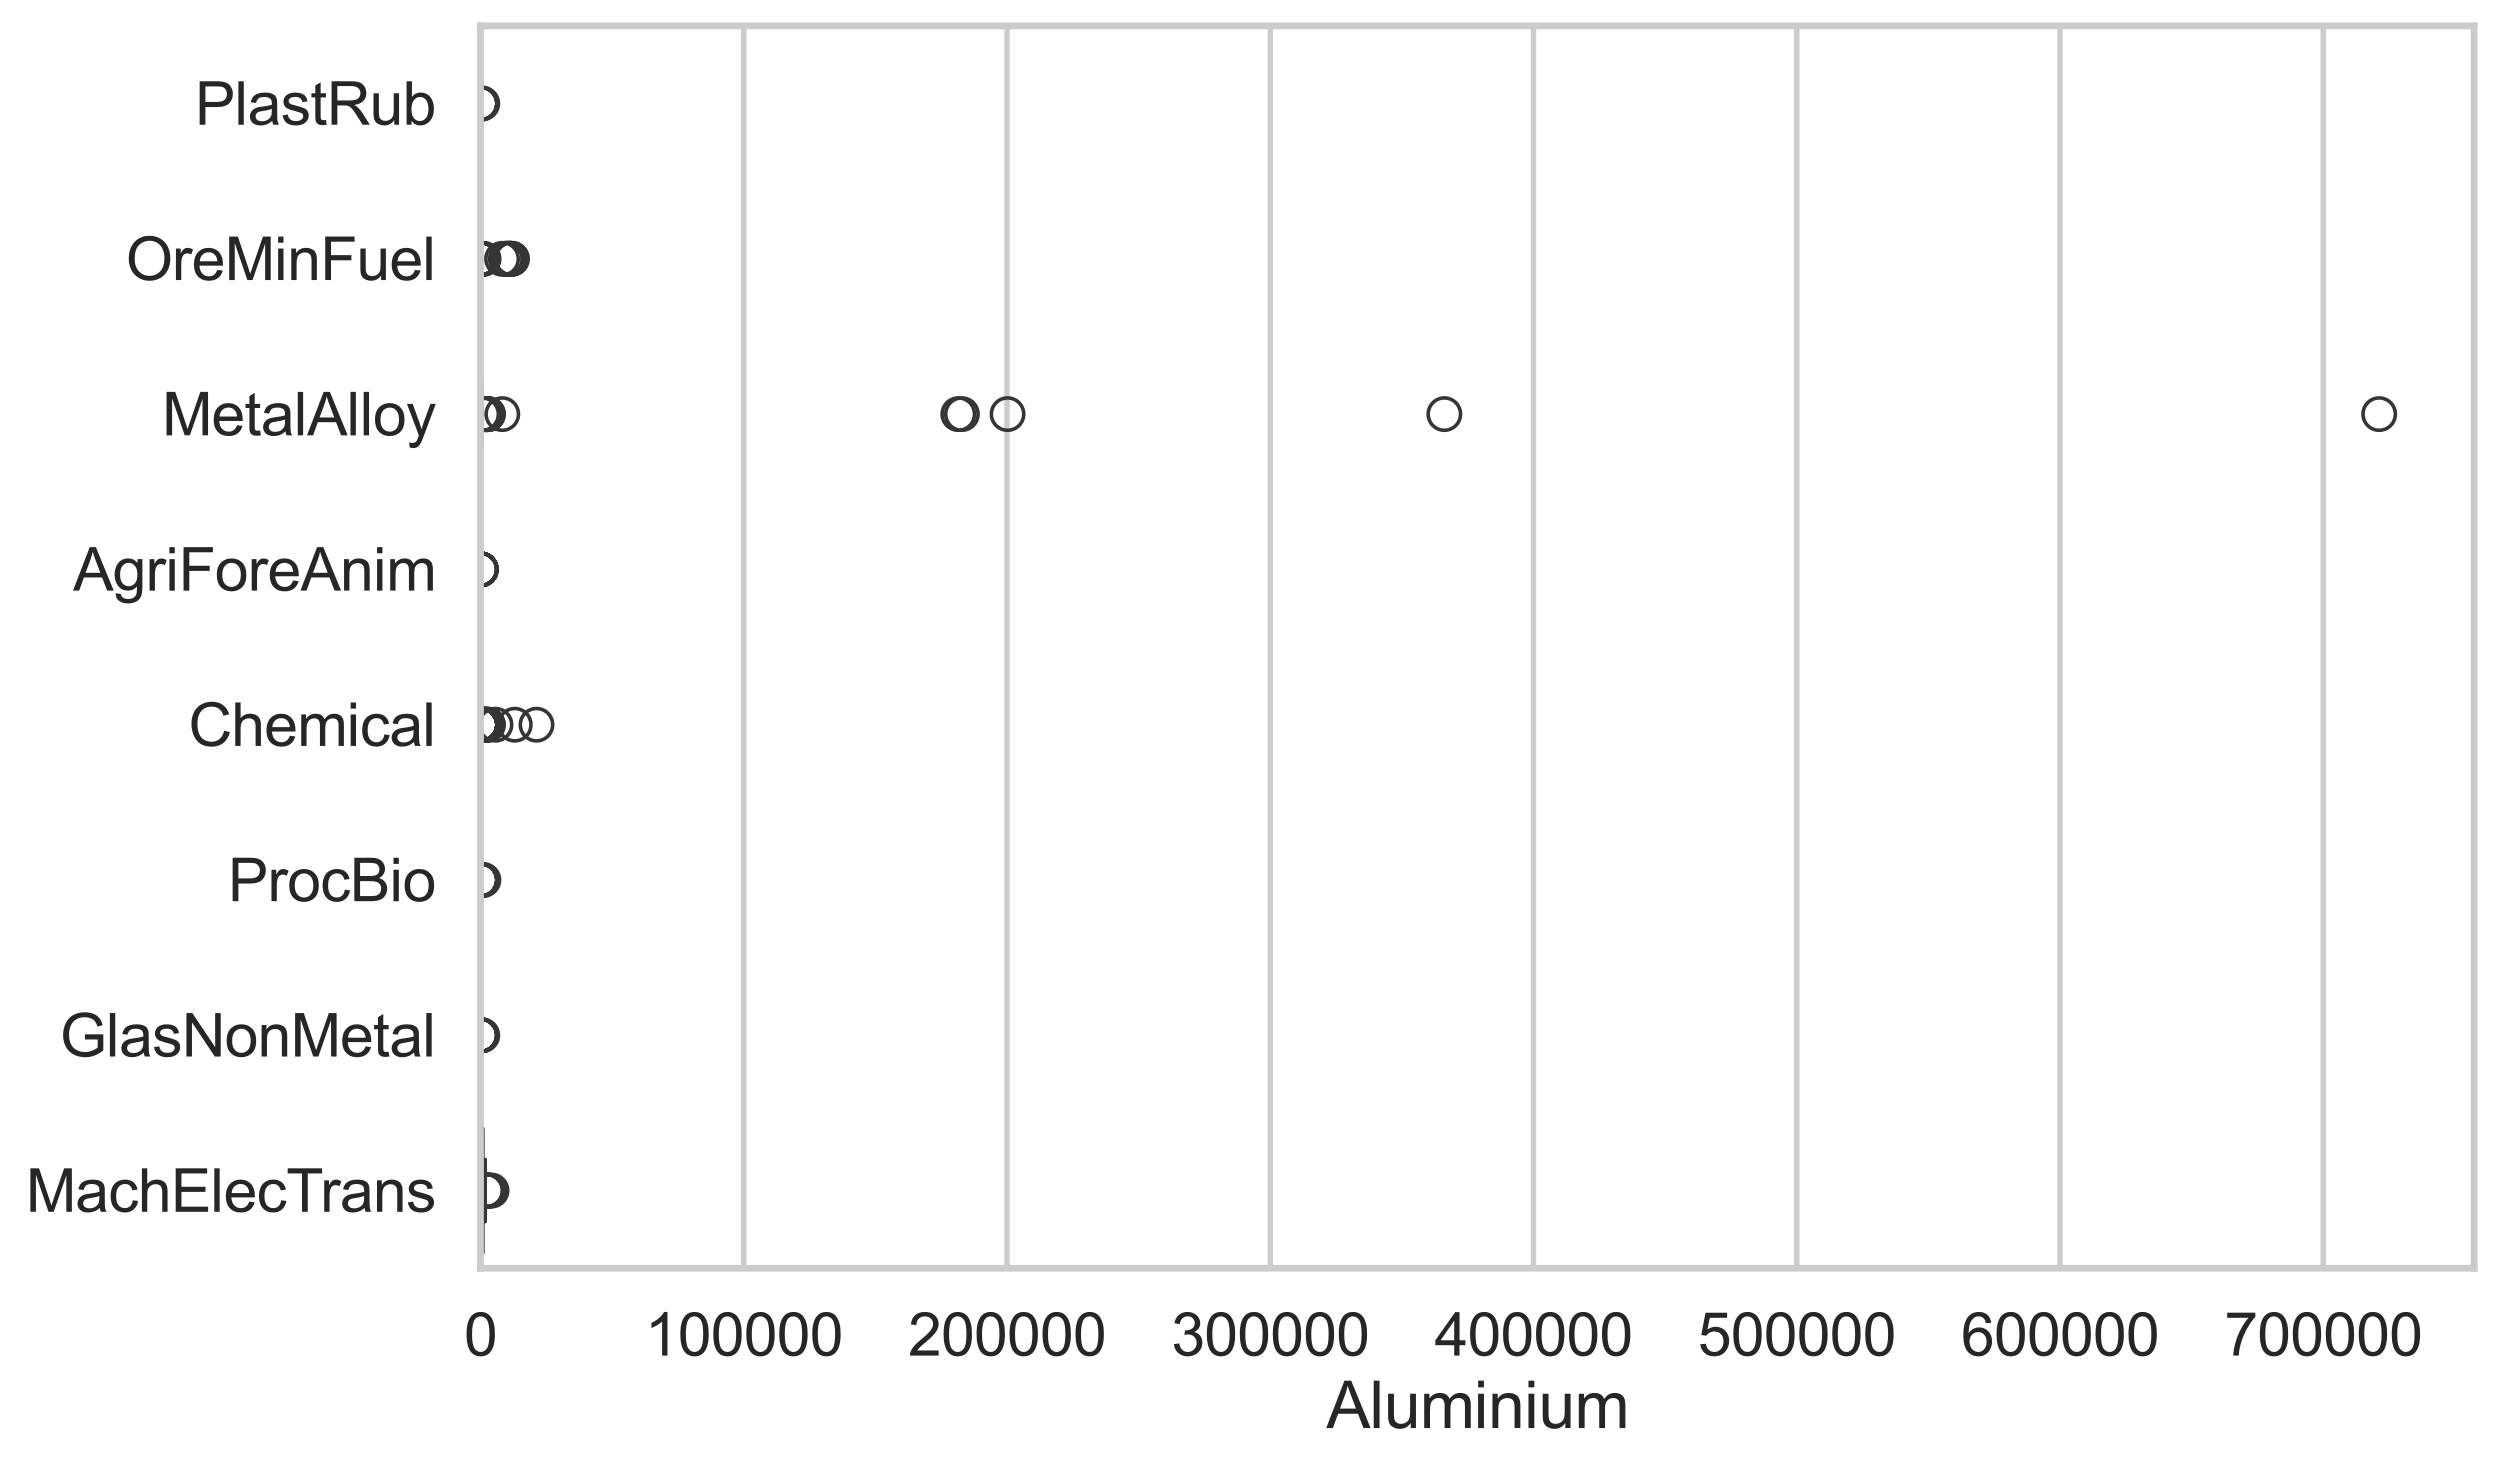 <?xml version="1.0" encoding="utf-8" standalone="no"?>
<!DOCTYPE svg PUBLIC "-//W3C//DTD SVG 1.1//EN"
  "http://www.w3.org/Graphics/SVG/1.1/DTD/svg11.dtd">
<svg xmlns:xlink="http://www.w3.org/1999/xlink" width="695.577pt" height="408.111pt" viewBox="0 0 695.577 408.111" xmlns="http://www.w3.org/2000/svg" version="1.1">
 <defs>
  <style type="text/css">*{stroke-linejoin: round; stroke-linecap: butt}</style>
 </defs>
 <g id="figure_1">
  <g id="patch_1">
   <path d="M 0 408.111 
L 695.577 408.111 
L 695.577 0 
L 0 0 
z
" style="fill: #ffffff"/>
  </g>
  <g id="axes_1">
   <g id="patch_2">
    <path d="M 133.697 352.86 
L 688.377 352.86 
L 688.377 7.2 
L 133.697 7.2 
z
" style="fill: #ffffff"/>
   </g>
   <g id="matplotlib.axis_1">
    <g id="xtick_1">
     <g id="line2d_1">
      <path d="M 133.697 352.86 
L 133.697 7.2 
" clip-path="url(#pb84bb1572f)" style="fill: none; stroke: #cccccc; stroke-width: 1.5; stroke-linecap: round"/>
     </g>
     <g id="text_1">
      <!-- 0 -->
      <g style="fill: #262626" transform="translate(129.109 377.17) scale(0.165 -0.165)">
       <defs>
        <path id="ArialMT-30" d="M 266 2259 
Q 266 3072 433 3567 
Q 600 4063 929 4331 
Q 1259 4600 1759 4600 
Q 2128 4600 2406 4451 
Q 2684 4303 2865 4023 
Q 3047 3744 3150 3342 
Q 3253 2941 3253 2259 
Q 3253 1453 3087 958 
Q 2922 463 2592 192 
Q 2263 -78 1759 -78 
Q 1097 -78 719 397 
Q 266 969 266 2259 
z
M 844 2259 
Q 844 1131 1108 757 
Q 1372 384 1759 384 
Q 2147 384 2411 759 
Q 2675 1134 2675 2259 
Q 2675 3391 2411 3762 
Q 2147 4134 1753 4134 
Q 1366 4134 1134 3806 
Q 844 3388 844 2259 
z
" transform="scale(0.016)"/>
       </defs>
       <use xlink:href="#ArialMT-30"/>
      </g>
     </g>
    </g>
    <g id="xtick_2">
     <g id="line2d_2">
      <path d="M 206.94 352.86 
L 206.94 7.2 
" clip-path="url(#pb84bb1572f)" style="fill: none; stroke: #cccccc; stroke-width: 1.5; stroke-linecap: round"/>
     </g>
     <g id="text_2">
      <!-- 100000 -->
      <g style="fill: #262626" transform="translate(179.413 377.17) scale(0.165 -0.165)">
       <defs>
        <path id="ArialMT-31" d="M 2384 0 
L 1822 0 
L 1822 3584 
Q 1619 3391 1289 3197 
Q 959 3003 697 2906 
L 697 3450 
Q 1169 3672 1522 3987 
Q 1875 4303 2022 4600 
L 2384 4600 
L 2384 0 
z
" transform="scale(0.016)"/>
       </defs>
       <use xlink:href="#ArialMT-31"/>
       <use xlink:href="#ArialMT-30" transform="translate(55.615 0)"/>
       <use xlink:href="#ArialMT-30" transform="translate(111.23 0)"/>
       <use xlink:href="#ArialMT-30" transform="translate(166.846 0)"/>
       <use xlink:href="#ArialMT-30" transform="translate(222.461 0)"/>
       <use xlink:href="#ArialMT-30" transform="translate(278.076 0)"/>
      </g>
     </g>
    </g>
    <g id="xtick_3">
     <g id="line2d_3">
      <path d="M 280.183 352.86 
L 280.183 7.2 
" clip-path="url(#pb84bb1572f)" style="fill: none; stroke: #cccccc; stroke-width: 1.5; stroke-linecap: round"/>
     </g>
     <g id="text_3">
      <!-- 200000 -->
      <g style="fill: #262626" transform="translate(252.656 377.17) scale(0.165 -0.165)">
       <defs>
        <path id="ArialMT-32" d="M 3222 541 
L 3222 0 
L 194 0 
Q 188 203 259 391 
Q 375 700 629 1000 
Q 884 1300 1366 1694 
Q 2113 2306 2375 2664 
Q 2638 3022 2638 3341 
Q 2638 3675 2398 3904 
Q 2159 4134 1775 4134 
Q 1369 4134 1125 3890 
Q 881 3647 878 3216 
L 300 3275 
Q 359 3922 746 4261 
Q 1134 4600 1788 4600 
Q 2447 4600 2831 4234 
Q 3216 3869 3216 3328 
Q 3216 3053 3103 2787 
Q 2991 2522 2730 2228 
Q 2469 1934 1863 1422 
Q 1356 997 1212 845 
Q 1069 694 975 541 
L 3222 541 
z
" transform="scale(0.016)"/>
       </defs>
       <use xlink:href="#ArialMT-32"/>
       <use xlink:href="#ArialMT-30" transform="translate(55.615 0)"/>
       <use xlink:href="#ArialMT-30" transform="translate(111.23 0)"/>
       <use xlink:href="#ArialMT-30" transform="translate(166.846 0)"/>
       <use xlink:href="#ArialMT-30" transform="translate(222.461 0)"/>
       <use xlink:href="#ArialMT-30" transform="translate(278.076 0)"/>
      </g>
     </g>
    </g>
    <g id="xtick_4">
     <g id="line2d_4">
      <path d="M 353.426 352.86 
L 353.426 7.2 
" clip-path="url(#pb84bb1572f)" style="fill: none; stroke: #cccccc; stroke-width: 1.5; stroke-linecap: round"/>
     </g>
     <g id="text_4">
      <!-- 300000 -->
      <g style="fill: #262626" transform="translate(325.899 377.17) scale(0.165 -0.165)">
       <defs>
        <path id="ArialMT-33" d="M 269 1209 
L 831 1284 
Q 928 806 1161 595 
Q 1394 384 1728 384 
Q 2125 384 2398 659 
Q 2672 934 2672 1341 
Q 2672 1728 2419 1979 
Q 2166 2231 1775 2231 
Q 1616 2231 1378 2169 
L 1441 2663 
Q 1497 2656 1531 2656 
Q 1891 2656 2178 2843 
Q 2466 3031 2466 3422 
Q 2466 3731 2256 3934 
Q 2047 4138 1716 4138 
Q 1388 4138 1169 3931 
Q 950 3725 888 3313 
L 325 3413 
Q 428 3978 793 4289 
Q 1159 4600 1703 4600 
Q 2078 4600 2393 4439 
Q 2709 4278 2876 4000 
Q 3044 3722 3044 3409 
Q 3044 3113 2884 2869 
Q 2725 2625 2413 2481 
Q 2819 2388 3044 2092 
Q 3269 1797 3269 1353 
Q 3269 753 2831 336 
Q 2394 -81 1725 -81 
Q 1122 -81 723 278 
Q 325 638 269 1209 
z
" transform="scale(0.016)"/>
       </defs>
       <use xlink:href="#ArialMT-33"/>
       <use xlink:href="#ArialMT-30" transform="translate(55.615 0)"/>
       <use xlink:href="#ArialMT-30" transform="translate(111.23 0)"/>
       <use xlink:href="#ArialMT-30" transform="translate(166.846 0)"/>
       <use xlink:href="#ArialMT-30" transform="translate(222.461 0)"/>
       <use xlink:href="#ArialMT-30" transform="translate(278.076 0)"/>
      </g>
     </g>
    </g>
    <g id="xtick_5">
     <g id="line2d_5">
      <path d="M 426.668 352.86 
L 426.668 7.2 
" clip-path="url(#pb84bb1572f)" style="fill: none; stroke: #cccccc; stroke-width: 1.5; stroke-linecap: round"/>
     </g>
     <g id="text_5">
      <!-- 400000 -->
      <g style="fill: #262626" transform="translate(399.142 377.17) scale(0.165 -0.165)">
       <defs>
        <path id="ArialMT-34" d="M 2069 0 
L 2069 1097 
L 81 1097 
L 81 1613 
L 2172 4581 
L 2631 4581 
L 2631 1613 
L 3250 1613 
L 3250 1097 
L 2631 1097 
L 2631 0 
L 2069 0 
z
M 2069 1613 
L 2069 3678 
L 634 1613 
L 2069 1613 
z
" transform="scale(0.016)"/>
       </defs>
       <use xlink:href="#ArialMT-34"/>
       <use xlink:href="#ArialMT-30" transform="translate(55.615 0)"/>
       <use xlink:href="#ArialMT-30" transform="translate(111.23 0)"/>
       <use xlink:href="#ArialMT-30" transform="translate(166.846 0)"/>
       <use xlink:href="#ArialMT-30" transform="translate(222.461 0)"/>
       <use xlink:href="#ArialMT-30" transform="translate(278.076 0)"/>
      </g>
     </g>
    </g>
    <g id="xtick_6">
     <g id="line2d_6">
      <path d="M 499.911 352.86 
L 499.911 7.2 
" clip-path="url(#pb84bb1572f)" style="fill: none; stroke: #cccccc; stroke-width: 1.5; stroke-linecap: round"/>
     </g>
     <g id="text_6">
      <!-- 500000 -->
      <g style="fill: #262626" transform="translate(472.385 377.17) scale(0.165 -0.165)">
       <defs>
        <path id="ArialMT-35" d="M 266 1200 
L 856 1250 
Q 922 819 1161 601 
Q 1400 384 1738 384 
Q 2144 384 2425 690 
Q 2706 997 2706 1503 
Q 2706 1984 2436 2262 
Q 2166 2541 1728 2541 
Q 1456 2541 1237 2417 
Q 1019 2294 894 2097 
L 366 2166 
L 809 4519 
L 3088 4519 
L 3088 3981 
L 1259 3981 
L 1013 2750 
Q 1425 3038 1878 3038 
Q 2478 3038 2890 2622 
Q 3303 2206 3303 1553 
Q 3303 931 2941 478 
Q 2500 -78 1738 -78 
Q 1113 -78 717 272 
Q 322 622 266 1200 
z
" transform="scale(0.016)"/>
       </defs>
       <use xlink:href="#ArialMT-35"/>
       <use xlink:href="#ArialMT-30" transform="translate(55.615 0)"/>
       <use xlink:href="#ArialMT-30" transform="translate(111.23 0)"/>
       <use xlink:href="#ArialMT-30" transform="translate(166.846 0)"/>
       <use xlink:href="#ArialMT-30" transform="translate(222.461 0)"/>
       <use xlink:href="#ArialMT-30" transform="translate(278.076 0)"/>
      </g>
     </g>
    </g>
    <g id="xtick_7">
     <g id="line2d_7">
      <path d="M 573.154 352.86 
L 573.154 7.2 
" clip-path="url(#pb84bb1572f)" style="fill: none; stroke: #cccccc; stroke-width: 1.5; stroke-linecap: round"/>
     </g>
     <g id="text_7">
      <!-- 600000 -->
      <g style="fill: #262626" transform="translate(545.628 377.17) scale(0.165 -0.165)">
       <defs>
        <path id="ArialMT-36" d="M 3184 3459 
L 2625 3416 
Q 2550 3747 2413 3897 
Q 2184 4138 1850 4138 
Q 1581 4138 1378 3988 
Q 1113 3794 959 3422 
Q 806 3050 800 2363 
Q 1003 2672 1297 2822 
Q 1591 2972 1913 2972 
Q 2475 2972 2870 2558 
Q 3266 2144 3266 1488 
Q 3266 1056 3080 686 
Q 2894 316 2569 119 
Q 2244 -78 1831 -78 
Q 1128 -78 684 439 
Q 241 956 241 2144 
Q 241 3472 731 4075 
Q 1159 4600 1884 4600 
Q 2425 4600 2770 4297 
Q 3116 3994 3184 3459 
z
M 888 1484 
Q 888 1194 1011 928 
Q 1134 663 1356 523 
Q 1578 384 1822 384 
Q 2178 384 2434 671 
Q 2691 959 2691 1453 
Q 2691 1928 2437 2201 
Q 2184 2475 1800 2475 
Q 1419 2475 1153 2201 
Q 888 1928 888 1484 
z
" transform="scale(0.016)"/>
       </defs>
       <use xlink:href="#ArialMT-36"/>
       <use xlink:href="#ArialMT-30" transform="translate(55.615 0)"/>
       <use xlink:href="#ArialMT-30" transform="translate(111.23 0)"/>
       <use xlink:href="#ArialMT-30" transform="translate(166.846 0)"/>
       <use xlink:href="#ArialMT-30" transform="translate(222.461 0)"/>
       <use xlink:href="#ArialMT-30" transform="translate(278.076 0)"/>
      </g>
     </g>
    </g>
    <g id="xtick_8">
     <g id="line2d_8">
      <path d="M 646.397 352.86 
L 646.397 7.2 
" clip-path="url(#pb84bb1572f)" style="fill: none; stroke: #cccccc; stroke-width: 1.5; stroke-linecap: round"/>
     </g>
     <g id="text_8">
      <!-- 700000 -->
      <g style="fill: #262626" transform="translate(618.871 377.17) scale(0.165 -0.165)">
       <defs>
        <path id="ArialMT-37" d="M 303 3981 
L 303 4522 
L 3269 4522 
L 3269 4084 
Q 2831 3619 2401 2847 
Q 1972 2075 1738 1259 
Q 1569 684 1522 0 
L 944 0 
Q 953 541 1156 1306 
Q 1359 2072 1739 2783 
Q 2119 3494 2547 3981 
L 303 3981 
z
" transform="scale(0.016)"/>
       </defs>
       <use xlink:href="#ArialMT-37"/>
       <use xlink:href="#ArialMT-30" transform="translate(55.615 0)"/>
       <use xlink:href="#ArialMT-30" transform="translate(111.23 0)"/>
       <use xlink:href="#ArialMT-30" transform="translate(166.846 0)"/>
       <use xlink:href="#ArialMT-30" transform="translate(222.461 0)"/>
       <use xlink:href="#ArialMT-30" transform="translate(278.076 0)"/>
      </g>
     </g>
    </g>
    <g id="text_9">
     <!-- Aluminium -->
     <g style="fill: #262626" transform="translate(369.027 397.334) scale(0.18 -0.18)">
      <defs>
       <path id="ArialMT-41" d="M -9 0 
L 1750 4581 
L 2403 4581 
L 4278 0 
L 3588 0 
L 3053 1388 
L 1138 1388 
L 634 0 
L -9 0 
z
M 1313 1881 
L 2866 1881 
L 2388 3150 
Q 2169 3728 2063 4100 
Q 1975 3659 1816 3225 
L 1313 1881 
z
" transform="scale(0.016)"/>
       <path id="ArialMT-6c" d="M 409 0 
L 409 4581 
L 972 4581 
L 972 0 
L 409 0 
z
" transform="scale(0.016)"/>
       <path id="ArialMT-75" d="M 2597 0 
L 2597 488 
Q 2209 -75 1544 -75 
Q 1250 -75 995 37 
Q 741 150 617 320 
Q 494 491 444 738 
Q 409 903 409 1263 
L 409 3319 
L 972 3319 
L 972 1478 
Q 972 1038 1006 884 
Q 1059 663 1231 536 
Q 1403 409 1656 409 
Q 1909 409 2131 539 
Q 2353 669 2445 892 
Q 2538 1116 2538 1541 
L 2538 3319 
L 3100 3319 
L 3100 0 
L 2597 0 
z
" transform="scale(0.016)"/>
       <path id="ArialMT-6d" d="M 422 0 
L 422 3319 
L 925 3319 
L 925 2853 
Q 1081 3097 1340 3245 
Q 1600 3394 1931 3394 
Q 2300 3394 2536 3241 
Q 2772 3088 2869 2813 
Q 3263 3394 3894 3394 
Q 4388 3394 4653 3120 
Q 4919 2847 4919 2278 
L 4919 0 
L 4359 0 
L 4359 2091 
Q 4359 2428 4304 2576 
Q 4250 2725 4106 2815 
Q 3963 2906 3769 2906 
Q 3419 2906 3187 2673 
Q 2956 2441 2956 1928 
L 2956 0 
L 2394 0 
L 2394 2156 
Q 2394 2531 2256 2718 
Q 2119 2906 1806 2906 
Q 1569 2906 1367 2781 
Q 1166 2656 1075 2415 
Q 984 2175 984 1722 
L 984 0 
L 422 0 
z
" transform="scale(0.016)"/>
       <path id="ArialMT-69" d="M 425 3934 
L 425 4581 
L 988 4581 
L 988 3934 
L 425 3934 
z
M 425 0 
L 425 3319 
L 988 3319 
L 988 0 
L 425 0 
z
" transform="scale(0.016)"/>
       <path id="ArialMT-6e" d="M 422 0 
L 422 3319 
L 928 3319 
L 928 2847 
Q 1294 3394 1984 3394 
Q 2284 3394 2536 3286 
Q 2788 3178 2913 3003 
Q 3038 2828 3088 2588 
Q 3119 2431 3119 2041 
L 3119 0 
L 2556 0 
L 2556 2019 
Q 2556 2363 2490 2533 
Q 2425 2703 2258 2804 
Q 2091 2906 1866 2906 
Q 1506 2906 1245 2678 
Q 984 2450 984 1813 
L 984 0 
L 422 0 
z
" transform="scale(0.016)"/>
      </defs>
      <use xlink:href="#ArialMT-41"/>
      <use xlink:href="#ArialMT-6c" transform="translate(66.699 0)"/>
      <use xlink:href="#ArialMT-75" transform="translate(88.916 0)"/>
      <use xlink:href="#ArialMT-6d" transform="translate(144.531 0)"/>
      <use xlink:href="#ArialMT-69" transform="translate(227.832 0)"/>
      <use xlink:href="#ArialMT-6e" transform="translate(250.049 0)"/>
      <use xlink:href="#ArialMT-69" transform="translate(305.664 0)"/>
      <use xlink:href="#ArialMT-75" transform="translate(327.881 0)"/>
      <use xlink:href="#ArialMT-6d" transform="translate(383.496 0)"/>
     </g>
    </g>
   </g>
   <g id="matplotlib.axis_2">
    <g id="ytick_1">
     <g id="text_10">
      <!-- PlastRub -->
      <g style="fill: #262626" transform="translate(54.248 34.709) scale(0.165 -0.165)">
       <defs>
        <path id="ArialMT-50" d="M 494 0 
L 494 4581 
L 2222 4581 
Q 2678 4581 2919 4538 
Q 3256 4481 3484 4323 
Q 3713 4166 3852 3881 
Q 3991 3597 3991 3256 
Q 3991 2672 3619 2267 
Q 3247 1863 2275 1863 
L 1100 1863 
L 1100 0 
L 494 0 
z
M 1100 2403 
L 2284 2403 
Q 2872 2403 3119 2622 
Q 3366 2841 3366 3238 
Q 3366 3525 3220 3729 
Q 3075 3934 2838 4000 
Q 2684 4041 2272 4041 
L 1100 4041 
L 1100 2403 
z
" transform="scale(0.016)"/>
        <path id="ArialMT-61" d="M 2588 409 
Q 2275 144 1986 34 
Q 1697 -75 1366 -75 
Q 819 -75 525 192 
Q 231 459 231 875 
Q 231 1119 342 1320 
Q 453 1522 633 1644 
Q 813 1766 1038 1828 
Q 1203 1872 1538 1913 
Q 2219 1994 2541 2106 
Q 2544 2222 2544 2253 
Q 2544 2597 2384 2738 
Q 2169 2928 1744 2928 
Q 1347 2928 1158 2789 
Q 969 2650 878 2297 
L 328 2372 
Q 403 2725 575 2942 
Q 747 3159 1072 3276 
Q 1397 3394 1825 3394 
Q 2250 3394 2515 3294 
Q 2781 3194 2906 3042 
Q 3031 2891 3081 2659 
Q 3109 2516 3109 2141 
L 3109 1391 
Q 3109 606 3145 398 
Q 3181 191 3288 0 
L 2700 0 
Q 2613 175 2588 409 
z
M 2541 1666 
Q 2234 1541 1622 1453 
Q 1275 1403 1131 1340 
Q 988 1278 909 1158 
Q 831 1038 831 891 
Q 831 666 1001 516 
Q 1172 366 1500 366 
Q 1825 366 2078 508 
Q 2331 650 2450 897 
Q 2541 1088 2541 1459 
L 2541 1666 
z
" transform="scale(0.016)"/>
        <path id="ArialMT-73" d="M 197 991 
L 753 1078 
Q 800 744 1014 566 
Q 1228 388 1613 388 
Q 2000 388 2187 545 
Q 2375 703 2375 916 
Q 2375 1106 2209 1216 
Q 2094 1291 1634 1406 
Q 1016 1563 777 1677 
Q 538 1791 414 1992 
Q 291 2194 291 2438 
Q 291 2659 392 2848 
Q 494 3038 669 3163 
Q 800 3259 1026 3326 
Q 1253 3394 1513 3394 
Q 1903 3394 2198 3281 
Q 2494 3169 2634 2976 
Q 2775 2784 2828 2463 
L 2278 2388 
Q 2241 2644 2061 2787 
Q 1881 2931 1553 2931 
Q 1166 2931 1000 2803 
Q 834 2675 834 2503 
Q 834 2394 903 2306 
Q 972 2216 1119 2156 
Q 1203 2125 1616 2013 
Q 2213 1853 2448 1751 
Q 2684 1650 2818 1456 
Q 2953 1263 2953 975 
Q 2953 694 2789 445 
Q 2625 197 2315 61 
Q 2006 -75 1616 -75 
Q 969 -75 630 194 
Q 291 463 197 991 
z
" transform="scale(0.016)"/>
        <path id="ArialMT-74" d="M 1650 503 
L 1731 6 
Q 1494 -44 1306 -44 
Q 1000 -44 831 53 
Q 663 150 594 308 
Q 525 466 525 972 
L 525 2881 
L 113 2881 
L 113 3319 
L 525 3319 
L 525 4141 
L 1084 4478 
L 1084 3319 
L 1650 3319 
L 1650 2881 
L 1084 2881 
L 1084 941 
Q 1084 700 1114 631 
Q 1144 563 1211 522 
Q 1278 481 1403 481 
Q 1497 481 1650 503 
z
" transform="scale(0.016)"/>
        <path id="ArialMT-52" d="M 503 0 
L 503 4581 
L 2534 4581 
Q 3147 4581 3465 4457 
Q 3784 4334 3975 4021 
Q 4166 3709 4166 3331 
Q 4166 2844 3850 2509 
Q 3534 2175 2875 2084 
Q 3116 1969 3241 1856 
Q 3506 1613 3744 1247 
L 4541 0 
L 3778 0 
L 3172 953 
Q 2906 1366 2734 1584 
Q 2563 1803 2427 1890 
Q 2291 1978 2150 2013 
Q 2047 2034 1813 2034 
L 1109 2034 
L 1109 0 
L 503 0 
z
M 1109 2559 
L 2413 2559 
Q 2828 2559 3062 2645 
Q 3297 2731 3419 2920 
Q 3541 3109 3541 3331 
Q 3541 3656 3305 3865 
Q 3069 4075 2559 4075 
L 1109 4075 
L 1109 2559 
z
" transform="scale(0.016)"/>
        <path id="ArialMT-62" d="M 941 0 
L 419 0 
L 419 4581 
L 981 4581 
L 981 2947 
Q 1338 3394 1891 3394 
Q 2197 3394 2470 3270 
Q 2744 3147 2920 2923 
Q 3097 2700 3197 2384 
Q 3297 2069 3297 1709 
Q 3297 856 2875 390 
Q 2453 -75 1863 -75 
Q 1275 -75 941 416 
L 941 0 
z
M 934 1684 
Q 934 1088 1097 822 
Q 1363 388 1816 388 
Q 2184 388 2453 708 
Q 2722 1028 2722 1663 
Q 2722 2313 2464 2622 
Q 2206 2931 1841 2931 
Q 1472 2931 1203 2611 
Q 934 2291 934 1684 
z
" transform="scale(0.016)"/>
       </defs>
       <use xlink:href="#ArialMT-50"/>
       <use xlink:href="#ArialMT-6c" transform="translate(66.699 0)"/>
       <use xlink:href="#ArialMT-61" transform="translate(88.916 0)"/>
       <use xlink:href="#ArialMT-73" transform="translate(144.531 0)"/>
       <use xlink:href="#ArialMT-74" transform="translate(194.531 0)"/>
       <use xlink:href="#ArialMT-52" transform="translate(222.314 0)"/>
       <use xlink:href="#ArialMT-75" transform="translate(294.531 0)"/>
       <use xlink:href="#ArialMT-62" transform="translate(350.146 0)"/>
      </g>
     </g>
    </g>
    <g id="ytick_2">
     <g id="text_11">
      <!-- OreMinFuel -->
      <g style="fill: #262626" transform="translate(35.013 77.916) scale(0.165 -0.165)">
       <defs>
        <path id="ArialMT-4f" d="M 309 2231 
Q 309 3372 921 4017 
Q 1534 4663 2503 4663 
Q 3138 4663 3647 4359 
Q 4156 4056 4423 3514 
Q 4691 2972 4691 2284 
Q 4691 1588 4409 1038 
Q 4128 488 3612 205 
Q 3097 -78 2500 -78 
Q 1853 -78 1343 234 
Q 834 547 571 1087 
Q 309 1628 309 2231 
z
M 934 2222 
Q 934 1394 1379 917 
Q 1825 441 2497 441 
Q 3181 441 3623 922 
Q 4066 1403 4066 2288 
Q 4066 2847 3877 3264 
Q 3688 3681 3323 3911 
Q 2959 4141 2506 4141 
Q 1863 4141 1398 3698 
Q 934 3256 934 2222 
z
" transform="scale(0.016)"/>
        <path id="ArialMT-72" d="M 416 0 
L 416 3319 
L 922 3319 
L 922 2816 
Q 1116 3169 1280 3281 
Q 1444 3394 1641 3394 
Q 1925 3394 2219 3213 
L 2025 2691 
Q 1819 2813 1613 2813 
Q 1428 2813 1281 2702 
Q 1134 2591 1072 2394 
Q 978 2094 978 1738 
L 978 0 
L 416 0 
z
" transform="scale(0.016)"/>
        <path id="ArialMT-65" d="M 2694 1069 
L 3275 997 
Q 3138 488 2766 206 
Q 2394 -75 1816 -75 
Q 1088 -75 661 373 
Q 234 822 234 1631 
Q 234 2469 665 2931 
Q 1097 3394 1784 3394 
Q 2450 3394 2872 2941 
Q 3294 2488 3294 1666 
Q 3294 1616 3291 1516 
L 816 1516 
Q 847 969 1125 678 
Q 1403 388 1819 388 
Q 2128 388 2347 550 
Q 2566 713 2694 1069 
z
M 847 1978 
L 2700 1978 
Q 2663 2397 2488 2606 
Q 2219 2931 1791 2931 
Q 1403 2931 1139 2672 
Q 875 2413 847 1978 
z
" transform="scale(0.016)"/>
        <path id="ArialMT-4d" d="M 475 0 
L 475 4581 
L 1388 4581 
L 2472 1338 
Q 2622 884 2691 659 
Q 2769 909 2934 1394 
L 4031 4581 
L 4847 4581 
L 4847 0 
L 4263 0 
L 4263 3834 
L 2931 0 
L 2384 0 
L 1059 3900 
L 1059 0 
L 475 0 
z
" transform="scale(0.016)"/>
        <path id="ArialMT-46" d="M 525 0 
L 525 4581 
L 3616 4581 
L 3616 4041 
L 1131 4041 
L 1131 2622 
L 3281 2622 
L 3281 2081 
L 1131 2081 
L 1131 0 
L 525 0 
z
" transform="scale(0.016)"/>
       </defs>
       <use xlink:href="#ArialMT-4f"/>
       <use xlink:href="#ArialMT-72" transform="translate(77.783 0)"/>
       <use xlink:href="#ArialMT-65" transform="translate(111.084 0)"/>
       <use xlink:href="#ArialMT-4d" transform="translate(166.699 0)"/>
       <use xlink:href="#ArialMT-69" transform="translate(250 0)"/>
       <use xlink:href="#ArialMT-6e" transform="translate(272.217 0)"/>
       <use xlink:href="#ArialMT-46" transform="translate(327.832 0)"/>
       <use xlink:href="#ArialMT-75" transform="translate(388.916 0)"/>
       <use xlink:href="#ArialMT-65" transform="translate(444.531 0)"/>
       <use xlink:href="#ArialMT-6c" transform="translate(500.146 0)"/>
      </g>
     </g>
    </g>
    <g id="ytick_3">
     <g id="text_12">
      <!-- MetalAlloy -->
      <g style="fill: #262626" transform="translate(45.088 121.124) scale(0.165 -0.165)">
       <defs>
        <path id="ArialMT-6f" d="M 213 1659 
Q 213 2581 725 3025 
Q 1153 3394 1769 3394 
Q 2453 3394 2887 2945 
Q 3322 2497 3322 1706 
Q 3322 1066 3130 698 
Q 2938 331 2570 128 
Q 2203 -75 1769 -75 
Q 1072 -75 642 372 
Q 213 819 213 1659 
z
M 791 1659 
Q 791 1022 1069 705 
Q 1347 388 1769 388 
Q 2188 388 2466 706 
Q 2744 1025 2744 1678 
Q 2744 2294 2464 2611 
Q 2184 2928 1769 2928 
Q 1347 2928 1069 2612 
Q 791 2297 791 1659 
z
" transform="scale(0.016)"/>
        <path id="ArialMT-79" d="M 397 -1278 
L 334 -750 
Q 519 -800 656 -800 
Q 844 -800 956 -737 
Q 1069 -675 1141 -563 
Q 1194 -478 1313 -144 
Q 1328 -97 1363 -6 
L 103 3319 
L 709 3319 
L 1400 1397 
Q 1534 1031 1641 628 
Q 1738 1016 1872 1384 
L 2581 3319 
L 3144 3319 
L 1881 -56 
Q 1678 -603 1566 -809 
Q 1416 -1088 1222 -1217 
Q 1028 -1347 759 -1347 
Q 597 -1347 397 -1278 
z
" transform="scale(0.016)"/>
       </defs>
       <use xlink:href="#ArialMT-4d"/>
       <use xlink:href="#ArialMT-65" transform="translate(83.301 0)"/>
       <use xlink:href="#ArialMT-74" transform="translate(138.916 0)"/>
       <use xlink:href="#ArialMT-61" transform="translate(166.699 0)"/>
       <use xlink:href="#ArialMT-6c" transform="translate(222.314 0)"/>
       <use xlink:href="#ArialMT-41" transform="translate(244.531 0)"/>
       <use xlink:href="#ArialMT-6c" transform="translate(311.23 0)"/>
       <use xlink:href="#ArialMT-6c" transform="translate(333.447 0)"/>
       <use xlink:href="#ArialMT-6f" transform="translate(355.664 0)"/>
       <use xlink:href="#ArialMT-79" transform="translate(411.279 0)"/>
      </g>
     </g>
    </g>
    <g id="ytick_4">
     <g id="text_13">
      <!-- AgriForeAnim -->
      <g style="fill: #262626" transform="translate(20.341 164.331) scale(0.165 -0.165)">
       <defs>
        <path id="ArialMT-67" d="M 319 -275 
L 866 -356 
Q 900 -609 1056 -725 
Q 1266 -881 1628 -881 
Q 2019 -881 2231 -725 
Q 2444 -569 2519 -288 
Q 2563 -116 2559 434 
Q 2191 0 1641 0 
Q 956 0 581 494 
Q 206 988 206 1678 
Q 206 2153 378 2554 
Q 550 2956 876 3175 
Q 1203 3394 1644 3394 
Q 2231 3394 2613 2919 
L 2613 3319 
L 3131 3319 
L 3131 450 
Q 3131 -325 2973 -648 
Q 2816 -972 2473 -1159 
Q 2131 -1347 1631 -1347 
Q 1038 -1347 672 -1080 
Q 306 -813 319 -275 
z
M 784 1719 
Q 784 1066 1043 766 
Q 1303 466 1694 466 
Q 2081 466 2343 764 
Q 2606 1063 2606 1700 
Q 2606 2309 2336 2618 
Q 2066 2928 1684 2928 
Q 1309 2928 1046 2623 
Q 784 2319 784 1719 
z
" transform="scale(0.016)"/>
       </defs>
       <use xlink:href="#ArialMT-41"/>
       <use xlink:href="#ArialMT-67" transform="translate(66.699 0)"/>
       <use xlink:href="#ArialMT-72" transform="translate(122.314 0)"/>
       <use xlink:href="#ArialMT-69" transform="translate(155.615 0)"/>
       <use xlink:href="#ArialMT-46" transform="translate(177.832 0)"/>
       <use xlink:href="#ArialMT-6f" transform="translate(238.916 0)"/>
       <use xlink:href="#ArialMT-72" transform="translate(294.531 0)"/>
       <use xlink:href="#ArialMT-65" transform="translate(327.832 0)"/>
       <use xlink:href="#ArialMT-41" transform="translate(383.447 0)"/>
       <use xlink:href="#ArialMT-6e" transform="translate(450.146 0)"/>
       <use xlink:href="#ArialMT-69" transform="translate(505.762 0)"/>
       <use xlink:href="#ArialMT-6d" transform="translate(527.979 0)"/>
      </g>
     </g>
    </g>
    <g id="ytick_5">
     <g id="text_14">
      <!-- Chemical -->
      <g style="fill: #262626" transform="translate(52.428 207.539) scale(0.165 -0.165)">
       <defs>
        <path id="ArialMT-43" d="M 3763 1606 
L 4369 1453 
Q 4178 706 3683 314 
Q 3188 -78 2472 -78 
Q 1731 -78 1267 223 
Q 803 525 561 1097 
Q 319 1669 319 2325 
Q 319 3041 592 3573 
Q 866 4106 1370 4382 
Q 1875 4659 2481 4659 
Q 3169 4659 3637 4309 
Q 4106 3959 4291 3325 
L 3694 3184 
Q 3534 3684 3231 3912 
Q 2928 4141 2469 4141 
Q 1941 4141 1586 3887 
Q 1231 3634 1087 3207 
Q 944 2781 944 2328 
Q 944 1744 1114 1308 
Q 1284 872 1643 656 
Q 2003 441 2422 441 
Q 2931 441 3284 734 
Q 3638 1028 3763 1606 
z
" transform="scale(0.016)"/>
        <path id="ArialMT-68" d="M 422 0 
L 422 4581 
L 984 4581 
L 984 2938 
Q 1378 3394 1978 3394 
Q 2347 3394 2619 3248 
Q 2891 3103 3008 2847 
Q 3125 2591 3125 2103 
L 3125 0 
L 2563 0 
L 2563 2103 
Q 2563 2525 2380 2717 
Q 2197 2909 1863 2909 
Q 1613 2909 1392 2779 
Q 1172 2650 1078 2428 
Q 984 2206 984 1816 
L 984 0 
L 422 0 
z
" transform="scale(0.016)"/>
        <path id="ArialMT-63" d="M 2588 1216 
L 3141 1144 
Q 3050 572 2676 248 
Q 2303 -75 1759 -75 
Q 1078 -75 664 370 
Q 250 816 250 1647 
Q 250 2184 428 2587 
Q 606 2991 970 3192 
Q 1334 3394 1763 3394 
Q 2303 3394 2647 3120 
Q 2991 2847 3088 2344 
L 2541 2259 
Q 2463 2594 2264 2762 
Q 2066 2931 1784 2931 
Q 1359 2931 1093 2626 
Q 828 2322 828 1663 
Q 828 994 1084 691 
Q 1341 388 1753 388 
Q 2084 388 2306 591 
Q 2528 794 2588 1216 
z
" transform="scale(0.016)"/>
       </defs>
       <use xlink:href="#ArialMT-43"/>
       <use xlink:href="#ArialMT-68" transform="translate(72.217 0)"/>
       <use xlink:href="#ArialMT-65" transform="translate(127.832 0)"/>
       <use xlink:href="#ArialMT-6d" transform="translate(183.447 0)"/>
       <use xlink:href="#ArialMT-69" transform="translate(266.748 0)"/>
       <use xlink:href="#ArialMT-63" transform="translate(288.965 0)"/>
       <use xlink:href="#ArialMT-61" transform="translate(338.965 0)"/>
       <use xlink:href="#ArialMT-6c" transform="translate(394.58 0)"/>
      </g>
     </g>
    </g>
    <g id="ytick_6">
     <g id="text_15">
      <!-- ProcBio -->
      <g style="fill: #262626" transform="translate(63.424 250.746) scale(0.165 -0.165)">
       <defs>
        <path id="ArialMT-42" d="M 469 0 
L 469 4581 
L 2188 4581 
Q 2713 4581 3030 4442 
Q 3347 4303 3526 4014 
Q 3706 3725 3706 3409 
Q 3706 3116 3547 2856 
Q 3388 2597 3066 2438 
Q 3481 2316 3704 2022 
Q 3928 1728 3928 1328 
Q 3928 1006 3792 729 
Q 3656 453 3456 303 
Q 3256 153 2954 76 
Q 2653 0 2216 0 
L 469 0 
z
M 1075 2656 
L 2066 2656 
Q 2469 2656 2644 2709 
Q 2875 2778 2992 2937 
Q 3109 3097 3109 3338 
Q 3109 3566 3000 3739 
Q 2891 3913 2687 3977 
Q 2484 4041 1991 4041 
L 1075 4041 
L 1075 2656 
z
M 1075 541 
L 2216 541 
Q 2509 541 2628 563 
Q 2838 600 2978 687 
Q 3119 775 3209 942 
Q 3300 1109 3300 1328 
Q 3300 1584 3169 1773 
Q 3038 1963 2805 2039 
Q 2572 2116 2134 2116 
L 1075 2116 
L 1075 541 
z
" transform="scale(0.016)"/>
       </defs>
       <use xlink:href="#ArialMT-50"/>
       <use xlink:href="#ArialMT-72" transform="translate(66.699 0)"/>
       <use xlink:href="#ArialMT-6f" transform="translate(100 0)"/>
       <use xlink:href="#ArialMT-63" transform="translate(155.615 0)"/>
       <use xlink:href="#ArialMT-42" transform="translate(205.615 0)"/>
       <use xlink:href="#ArialMT-69" transform="translate(272.314 0)"/>
       <use xlink:href="#ArialMT-6f" transform="translate(294.531 0)"/>
      </g>
     </g>
    </g>
    <g id="ytick_7">
     <g id="text_16">
      <!-- GlasNonMetal -->
      <g style="fill: #262626" transform="translate(16.659 293.954) scale(0.165 -0.165)">
       <defs>
        <path id="ArialMT-47" d="M 2638 1797 
L 2638 2334 
L 4578 2338 
L 4578 638 
Q 4131 281 3656 101 
Q 3181 -78 2681 -78 
Q 2006 -78 1454 211 
Q 903 500 622 1047 
Q 341 1594 341 2269 
Q 341 2938 620 3517 
Q 900 4097 1425 4378 
Q 1950 4659 2634 4659 
Q 3131 4659 3532 4498 
Q 3934 4338 4162 4050 
Q 4391 3763 4509 3300 
L 3963 3150 
Q 3859 3500 3706 3700 
Q 3553 3900 3268 4020 
Q 2984 4141 2638 4141 
Q 2222 4141 1919 4014 
Q 1616 3888 1430 3681 
Q 1244 3475 1141 3228 
Q 966 2803 966 2306 
Q 966 1694 1177 1281 
Q 1388 869 1791 669 
Q 2194 469 2647 469 
Q 3041 469 3416 620 
Q 3791 772 3984 944 
L 3984 1797 
L 2638 1797 
z
" transform="scale(0.016)"/>
        <path id="ArialMT-4e" d="M 488 0 
L 488 4581 
L 1109 4581 
L 3516 984 
L 3516 4581 
L 4097 4581 
L 4097 0 
L 3475 0 
L 1069 3600 
L 1069 0 
L 488 0 
z
" transform="scale(0.016)"/>
       </defs>
       <use xlink:href="#ArialMT-47"/>
       <use xlink:href="#ArialMT-6c" transform="translate(77.783 0)"/>
       <use xlink:href="#ArialMT-61" transform="translate(100 0)"/>
       <use xlink:href="#ArialMT-73" transform="translate(155.615 0)"/>
       <use xlink:href="#ArialMT-4e" transform="translate(205.615 0)"/>
       <use xlink:href="#ArialMT-6f" transform="translate(277.832 0)"/>
       <use xlink:href="#ArialMT-6e" transform="translate(333.447 0)"/>
       <use xlink:href="#ArialMT-4d" transform="translate(389.062 0)"/>
       <use xlink:href="#ArialMT-65" transform="translate(472.363 0)"/>
       <use xlink:href="#ArialMT-74" transform="translate(527.979 0)"/>
       <use xlink:href="#ArialMT-61" transform="translate(555.762 0)"/>
       <use xlink:href="#ArialMT-6c" transform="translate(611.377 0)"/>
      </g>
     </g>
    </g>
    <g id="ytick_8">
     <g id="text_17">
      <!-- MachElecTrans -->
      <g style="fill: #262626" transform="translate(7.2 337.161) scale(0.165 -0.165)">
       <defs>
        <path id="ArialMT-45" d="M 506 0 
L 506 4581 
L 3819 4581 
L 3819 4041 
L 1113 4041 
L 1113 2638 
L 3647 2638 
L 3647 2100 
L 1113 2100 
L 1113 541 
L 3925 541 
L 3925 0 
L 506 0 
z
" transform="scale(0.016)"/>
        <path id="ArialMT-54" d="M 1659 0 
L 1659 4041 
L 150 4041 
L 150 4581 
L 3781 4581 
L 3781 4041 
L 2266 4041 
L 2266 0 
L 1659 0 
z
" transform="scale(0.016)"/>
       </defs>
       <use xlink:href="#ArialMT-4d"/>
       <use xlink:href="#ArialMT-61" transform="translate(83.301 0)"/>
       <use xlink:href="#ArialMT-63" transform="translate(138.916 0)"/>
       <use xlink:href="#ArialMT-68" transform="translate(188.916 0)"/>
       <use xlink:href="#ArialMT-45" transform="translate(244.531 0)"/>
       <use xlink:href="#ArialMT-6c" transform="translate(311.23 0)"/>
       <use xlink:href="#ArialMT-65" transform="translate(333.447 0)"/>
       <use xlink:href="#ArialMT-63" transform="translate(389.062 0)"/>
       <use xlink:href="#ArialMT-54" transform="translate(439.062 0)"/>
       <use xlink:href="#ArialMT-72" transform="translate(496.396 0)"/>
       <use xlink:href="#ArialMT-61" transform="translate(529.697 0)"/>
       <use xlink:href="#ArialMT-6e" transform="translate(585.312 0)"/>
       <use xlink:href="#ArialMT-73" transform="translate(640.928 0)"/>
      </g>
     </g>
    </g>
   </g>
   <g id="patch_3">
    <path d="M 133.699 11.521 
L 133.699 46.087 
L 133.707 46.087 
L 133.707 11.521 
L 133.699 11.521 
z
" clip-path="url(#pb84bb1572f)" style="fill: #ca74db; stroke: #353535; stroke-linejoin: miter"/>
   </g>
   <g id="line2d_9">
    <path d="M 133.699 28.804 
L 133.697 28.804 
" clip-path="url(#pb84bb1572f)" style="fill: none; stroke: #353535"/>
   </g>
   <g id="line2d_10">
    <path d="M 133.707 28.804 
L 133.721 28.804 
" clip-path="url(#pb84bb1572f)" style="fill: none; stroke: #353535"/>
   </g>
   <g id="line2d_11">
    <path d="M 133.697 20.162 
L 133.697 37.445 
" clip-path="url(#pb84bb1572f)" style="fill: none; stroke: #353535; stroke-linecap: round"/>
   </g>
   <g id="line2d_12">
    <path d="M 133.721 20.162 
L 133.721 37.445 
" clip-path="url(#pb84bb1572f)" style="fill: none; stroke: #353535; stroke-linecap: round"/>
   </g>
   <g id="line2d_13">
    <defs>
     <path id="m0341d0e6e5" d="M 0 4.5 
C 1.193 4.5 2.338 4.026 3.182 3.182 
C 4.026 2.338 4.5 1.193 4.5 0 
C 4.5 -1.193 4.026 -2.338 3.182 -3.182 
C 2.338 -4.026 1.193 -4.5 0 -4.5 
C -1.193 -4.5 -2.338 -4.026 -3.182 -3.182 
C -4.026 -2.338 -4.5 -1.193 -4.5 0 
C -4.5 1.193 -4.026 2.338 -3.182 3.182 
C -2.338 4.026 -1.193 4.5 0 4.5 
z
" style="stroke: #353535"/>
    </defs>
    <g clip-path="url(#pb84bb1572f)">
     <use xlink:href="#m0341d0e6e5" x="133.731" y="28.804" style="fill-opacity: 0; stroke: #353535"/>
     <use xlink:href="#m0341d0e6e5" x="133.725" y="28.804" style="fill-opacity: 0; stroke: #353535"/>
     <use xlink:href="#m0341d0e6e5" x="134.177" y="28.804" style="fill-opacity: 0; stroke: #353535"/>
     <use xlink:href="#m0341d0e6e5" x="133.733" y="28.804" style="fill-opacity: 0; stroke: #353535"/>
     <use xlink:href="#m0341d0e6e5" x="133.726" y="28.804" style="fill-opacity: 0; stroke: #353535"/>
     <use xlink:href="#m0341d0e6e5" x="133.726" y="28.804" style="fill-opacity: 0; stroke: #353535"/>
    </g>
   </g>
   <g id="patch_4">
    <path d="M 133.697 54.728 
L 133.697 89.294 
L 133.7 89.294 
L 133.7 54.728 
L 133.697 54.728 
z
" clip-path="url(#pb84bb1572f)" style="fill: #5ca236; stroke: #353535; stroke-linejoin: miter"/>
   </g>
   <g id="line2d_14">
    <path d="M 133.697 72.011 
L 133.697 72.011 
" clip-path="url(#pb84bb1572f)" style="fill: none; stroke: #353535"/>
   </g>
   <g id="line2d_15">
    <path d="M 133.7 72.011 
L 133.704 72.011 
" clip-path="url(#pb84bb1572f)" style="fill: none; stroke: #353535"/>
   </g>
   <g id="line2d_16">
    <path d="M 133.697 63.37 
L 133.697 80.653 
" clip-path="url(#pb84bb1572f)" style="fill: none; stroke: #353535; stroke-linecap: round"/>
   </g>
   <g id="line2d_17">
    <path d="M 133.704 63.37 
L 133.704 80.653 
" clip-path="url(#pb84bb1572f)" style="fill: none; stroke: #353535; stroke-linecap: round"/>
   </g>
   <g id="line2d_18">
    <g clip-path="url(#pb84bb1572f)">
     <use xlink:href="#m0341d0e6e5" x="141.94" y="72.011" style="fill-opacity: 0; stroke: #353535"/>
     <use xlink:href="#m0341d0e6e5" x="140.831" y="72.011" style="fill-opacity: 0; stroke: #353535"/>
     <use xlink:href="#m0341d0e6e5" x="142.408" y="72.011" style="fill-opacity: 0; stroke: #353535"/>
     <use xlink:href="#m0341d0e6e5" x="133.823" y="72.011" style="fill-opacity: 0; stroke: #353535"/>
     <use xlink:href="#m0341d0e6e5" x="140.794" y="72.011" style="fill-opacity: 0; stroke: #353535"/>
     <use xlink:href="#m0341d0e6e5" x="133.721" y="72.011" style="fill-opacity: 0; stroke: #353535"/>
     <use xlink:href="#m0341d0e6e5" x="133.72" y="72.011" style="fill-opacity: 0; stroke: #353535"/>
     <use xlink:href="#m0341d0e6e5" x="133.708" y="72.011" style="fill-opacity: 0; stroke: #353535"/>
     <use xlink:href="#m0341d0e6e5" x="133.706" y="72.011" style="fill-opacity: 0; stroke: #353535"/>
     <use xlink:href="#m0341d0e6e5" x="141.779" y="72.011" style="fill-opacity: 0; stroke: #353535"/>
     <use xlink:href="#m0341d0e6e5" x="140.852" y="72.011" style="fill-opacity: 0; stroke: #353535"/>
     <use xlink:href="#m0341d0e6e5" x="141.779" y="72.011" style="fill-opacity: 0; stroke: #353535"/>
     <use xlink:href="#m0341d0e6e5" x="133.759" y="72.011" style="fill-opacity: 0; stroke: #353535"/>
     <use xlink:href="#m0341d0e6e5" x="141.728" y="72.011" style="fill-opacity: 0; stroke: #353535"/>
     <use xlink:href="#m0341d0e6e5" x="133.705" y="72.011" style="fill-opacity: 0; stroke: #353535"/>
     <use xlink:href="#m0341d0e6e5" x="134.032" y="72.011" style="fill-opacity: 0; stroke: #353535"/>
     <use xlink:href="#m0341d0e6e5" x="133.712" y="72.011" style="fill-opacity: 0; stroke: #353535"/>
     <use xlink:href="#m0341d0e6e5" x="134.112" y="72.011" style="fill-opacity: 0; stroke: #353535"/>
     <use xlink:href="#m0341d0e6e5" x="133.706" y="72.011" style="fill-opacity: 0; stroke: #353535"/>
     <use xlink:href="#m0341d0e6e5" x="133.705" y="72.011" style="fill-opacity: 0; stroke: #353535"/>
     <use xlink:href="#m0341d0e6e5" x="133.792" y="72.011" style="fill-opacity: 0; stroke: #353535"/>
     <use xlink:href="#m0341d0e6e5" x="133.706" y="72.011" style="fill-opacity: 0; stroke: #353535"/>
     <use xlink:href="#m0341d0e6e5" x="133.706" y="72.011" style="fill-opacity: 0; stroke: #353535"/>
     <use xlink:href="#m0341d0e6e5" x="133.706" y="72.011" style="fill-opacity: 0; stroke: #353535"/>
     <use xlink:href="#m0341d0e6e5" x="139.7" y="72.011" style="fill-opacity: 0; stroke: #353535"/>
     <use xlink:href="#m0341d0e6e5" x="134.54" y="72.011" style="fill-opacity: 0; stroke: #353535"/>
     <use xlink:href="#m0341d0e6e5" x="141.553" y="72.011" style="fill-opacity: 0; stroke: #353535"/>
     <use xlink:href="#m0341d0e6e5" x="141.285" y="72.011" style="fill-opacity: 0; stroke: #353535"/>
     <use xlink:href="#m0341d0e6e5" x="142.408" y="72.011" style="fill-opacity: 0; stroke: #353535"/>
     <use xlink:href="#m0341d0e6e5" x="133.725" y="72.011" style="fill-opacity: 0; stroke: #353535"/>
    </g>
   </g>
   <g id="patch_5">
    <path d="M 133.701 97.936 
L 133.701 132.502 
L 133.876 132.502 
L 133.876 97.936 
L 133.701 97.936 
z
" clip-path="url(#pb84bb1572f)" style="fill: #68afd7; stroke: #353535; stroke-linejoin: miter"/>
   </g>
   <g id="line2d_19">
    <path d="M 133.701 115.219 
L 133.697 115.219 
" clip-path="url(#pb84bb1572f)" style="fill: none; stroke: #353535"/>
   </g>
   <g id="line2d_20">
    <path d="M 133.876 115.219 
L 134.059 115.219 
" clip-path="url(#pb84bb1572f)" style="fill: none; stroke: #353535"/>
   </g>
   <g id="line2d_21">
    <path d="M 133.697 106.577 
L 133.697 123.86 
" clip-path="url(#pb84bb1572f)" style="fill: none; stroke: #353535; stroke-linecap: round"/>
   </g>
   <g id="line2d_22">
    <path d="M 134.059 106.577 
L 134.059 123.86 
" clip-path="url(#pb84bb1572f)" style="fill: none; stroke: #353535; stroke-linecap: round"/>
   </g>
   <g id="line2d_23">
    <g clip-path="url(#pb84bb1572f)">
     <use xlink:href="#m0341d0e6e5" x="661.964" y="115.219" style="fill-opacity: 0; stroke: #353535"/>
     <use xlink:href="#m0341d0e6e5" x="401.865" y="115.219" style="fill-opacity: 0; stroke: #353535"/>
     <use xlink:href="#m0341d0e6e5" x="135.761" y="115.219" style="fill-opacity: 0; stroke: #353535"/>
     <use xlink:href="#m0341d0e6e5" x="134.61" y="115.219" style="fill-opacity: 0; stroke: #353535"/>
     <use xlink:href="#m0341d0e6e5" x="267.624" y="115.219" style="fill-opacity: 0; stroke: #353535"/>
     <use xlink:href="#m0341d0e6e5" x="134.581" y="115.219" style="fill-opacity: 0; stroke: #353535"/>
     <use xlink:href="#m0341d0e6e5" x="135.053" y="115.219" style="fill-opacity: 0; stroke: #353535"/>
     <use xlink:href="#m0341d0e6e5" x="135.304" y="115.219" style="fill-opacity: 0; stroke: #353535"/>
     <use xlink:href="#m0341d0e6e5" x="135.601" y="115.219" style="fill-opacity: 0; stroke: #353535"/>
     <use xlink:href="#m0341d0e6e5" x="135.272" y="115.219" style="fill-opacity: 0; stroke: #353535"/>
     <use xlink:href="#m0341d0e6e5" x="280.333" y="115.219" style="fill-opacity: 0; stroke: #353535"/>
     <use xlink:href="#m0341d0e6e5" x="135.51" y="115.219" style="fill-opacity: 0; stroke: #353535"/>
     <use xlink:href="#m0341d0e6e5" x="135.142" y="115.219" style="fill-opacity: 0; stroke: #353535"/>
     <use xlink:href="#m0341d0e6e5" x="134.153" y="115.219" style="fill-opacity: 0; stroke: #353535"/>
     <use xlink:href="#m0341d0e6e5" x="135.719" y="115.219" style="fill-opacity: 0; stroke: #353535"/>
     <use xlink:href="#m0341d0e6e5" x="135.165" y="115.219" style="fill-opacity: 0; stroke: #353535"/>
     <use xlink:href="#m0341d0e6e5" x="266.627" y="115.219" style="fill-opacity: 0; stroke: #353535"/>
     <use xlink:href="#m0341d0e6e5" x="139.753" y="115.219" style="fill-opacity: 0; stroke: #353535"/>
    </g>
   </g>
   <g id="patch_6">
    <path d="M 133.698 141.143 
L 133.698 175.709 
L 133.7 175.709 
L 133.7 141.143 
L 133.698 141.143 
z
" clip-path="url(#pb84bb1572f)" style="fill: #daac58; stroke: #353535; stroke-linejoin: miter"/>
   </g>
   <g id="line2d_24">
    <path d="M 133.698 158.426 
L 133.697 158.426 
" clip-path="url(#pb84bb1572f)" style="fill: none; stroke: #353535"/>
   </g>
   <g id="line2d_25">
    <path d="M 133.7 158.426 
L 133.703 158.426 
" clip-path="url(#pb84bb1572f)" style="fill: none; stroke: #353535"/>
   </g>
   <g id="line2d_26">
    <path d="M 133.697 149.785 
L 133.697 167.068 
" clip-path="url(#pb84bb1572f)" style="fill: none; stroke: #353535; stroke-linecap: round"/>
   </g>
   <g id="line2d_27">
    <path d="M 133.703 149.785 
L 133.703 167.068 
" clip-path="url(#pb84bb1572f)" style="fill: none; stroke: #353535; stroke-linecap: round"/>
   </g>
   <g id="line2d_28">
    <g clip-path="url(#pb84bb1572f)">
     <use xlink:href="#m0341d0e6e5" x="133.704" y="158.426" style="fill-opacity: 0; stroke: #353535"/>
     <use xlink:href="#m0341d0e6e5" x="133.705" y="158.426" style="fill-opacity: 0; stroke: #353535"/>
     <use xlink:href="#m0341d0e6e5" x="133.714" y="158.426" style="fill-opacity: 0; stroke: #353535"/>
     <use xlink:href="#m0341d0e6e5" x="133.715" y="158.426" style="fill-opacity: 0; stroke: #353535"/>
     <use xlink:href="#m0341d0e6e5" x="133.705" y="158.426" style="fill-opacity: 0; stroke: #353535"/>
     <use xlink:href="#m0341d0e6e5" x="133.789" y="158.426" style="fill-opacity: 0; stroke: #353535"/>
     <use xlink:href="#m0341d0e6e5" x="133.705" y="158.426" style="fill-opacity: 0; stroke: #353535"/>
     <use xlink:href="#m0341d0e6e5" x="133.706" y="158.426" style="fill-opacity: 0; stroke: #353535"/>
     <use xlink:href="#m0341d0e6e5" x="133.704" y="158.426" style="fill-opacity: 0; stroke: #353535"/>
     <use xlink:href="#m0341d0e6e5" x="133.709" y="158.426" style="fill-opacity: 0; stroke: #353535"/>
     <use xlink:href="#m0341d0e6e5" x="133.704" y="158.426" style="fill-opacity: 0; stroke: #353535"/>
     <use xlink:href="#m0341d0e6e5" x="133.708" y="158.426" style="fill-opacity: 0; stroke: #353535"/>
     <use xlink:href="#m0341d0e6e5" x="133.709" y="158.426" style="fill-opacity: 0; stroke: #353535"/>
     <use xlink:href="#m0341d0e6e5" x="133.714" y="158.426" style="fill-opacity: 0; stroke: #353535"/>
     <use xlink:href="#m0341d0e6e5" x="133.706" y="158.426" style="fill-opacity: 0; stroke: #353535"/>
     <use xlink:href="#m0341d0e6e5" x="133.703" y="158.426" style="fill-opacity: 0; stroke: #353535"/>
     <use xlink:href="#m0341d0e6e5" x="133.703" y="158.426" style="fill-opacity: 0; stroke: #353535"/>
     <use xlink:href="#m0341d0e6e5" x="133.704" y="158.426" style="fill-opacity: 0; stroke: #353535"/>
     <use xlink:href="#m0341d0e6e5" x="133.715" y="158.426" style="fill-opacity: 0; stroke: #353535"/>
    </g>
   </g>
   <g id="patch_7">
    <path d="M 133.701 184.351 
L 133.701 218.917 
L 133.715 218.917 
L 133.715 184.351 
L 133.701 184.351 
z
" clip-path="url(#pb84bb1572f)" style="fill: #166c9c; stroke: #353535; stroke-linejoin: miter"/>
   </g>
   <g id="line2d_29">
    <path d="M 133.701 201.634 
L 133.697 201.634 
" clip-path="url(#pb84bb1572f)" style="fill: none; stroke: #353535"/>
   </g>
   <g id="line2d_30">
    <path d="M 133.715 201.634 
L 133.735 201.634 
" clip-path="url(#pb84bb1572f)" style="fill: none; stroke: #353535"/>
   </g>
   <g id="line2d_31">
    <path d="M 133.697 192.992 
L 133.697 210.275 
" clip-path="url(#pb84bb1572f)" style="fill: none; stroke: #353535; stroke-linecap: round"/>
   </g>
   <g id="line2d_32">
    <path d="M 133.735 192.992 
L 133.735 210.275 
" clip-path="url(#pb84bb1572f)" style="fill: none; stroke: #353535; stroke-linecap: round"/>
   </g>
   <g id="line2d_33">
    <g clip-path="url(#pb84bb1572f)">
     <use xlink:href="#m0341d0e6e5" x="133.747" y="201.634" style="fill-opacity: 0; stroke: #353535"/>
     <use xlink:href="#m0341d0e6e5" x="133.791" y="201.634" style="fill-opacity: 0; stroke: #353535"/>
     <use xlink:href="#m0341d0e6e5" x="133.876" y="201.634" style="fill-opacity: 0; stroke: #353535"/>
     <use xlink:href="#m0341d0e6e5" x="133.902" y="201.634" style="fill-opacity: 0; stroke: #353535"/>
     <use xlink:href="#m0341d0e6e5" x="134.003" y="201.634" style="fill-opacity: 0; stroke: #353535"/>
     <use xlink:href="#m0341d0e6e5" x="133.769" y="201.634" style="fill-opacity: 0; stroke: #353535"/>
     <use xlink:href="#m0341d0e6e5" x="135.295" y="201.634" style="fill-opacity: 0; stroke: #353535"/>
     <use xlink:href="#m0341d0e6e5" x="133.759" y="201.634" style="fill-opacity: 0; stroke: #353535"/>
     <use xlink:href="#m0341d0e6e5" x="133.845" y="201.634" style="fill-opacity: 0; stroke: #353535"/>
     <use xlink:href="#m0341d0e6e5" x="133.833" y="201.634" style="fill-opacity: 0; stroke: #353535"/>
     <use xlink:href="#m0341d0e6e5" x="133.737" y="201.634" style="fill-opacity: 0; stroke: #353535"/>
     <use xlink:href="#m0341d0e6e5" x="133.742" y="201.634" style="fill-opacity: 0; stroke: #353535"/>
     <use xlink:href="#m0341d0e6e5" x="133.74" y="201.634" style="fill-opacity: 0; stroke: #353535"/>
     <use xlink:href="#m0341d0e6e5" x="133.745" y="201.634" style="fill-opacity: 0; stroke: #353535"/>
     <use xlink:href="#m0341d0e6e5" x="133.741" y="201.634" style="fill-opacity: 0; stroke: #353535"/>
     <use xlink:href="#m0341d0e6e5" x="133.749" y="201.634" style="fill-opacity: 0; stroke: #353535"/>
     <use xlink:href="#m0341d0e6e5" x="133.735" y="201.634" style="fill-opacity: 0; stroke: #353535"/>
     <use xlink:href="#m0341d0e6e5" x="133.789" y="201.634" style="fill-opacity: 0; stroke: #353535"/>
     <use xlink:href="#m0341d0e6e5" x="134.4" y="201.634" style="fill-opacity: 0; stroke: #353535"/>
     <use xlink:href="#m0341d0e6e5" x="133.766" y="201.634" style="fill-opacity: 0; stroke: #353535"/>
     <use xlink:href="#m0341d0e6e5" x="133.796" y="201.634" style="fill-opacity: 0; stroke: #353535"/>
     <use xlink:href="#m0341d0e6e5" x="133.744" y="201.634" style="fill-opacity: 0; stroke: #353535"/>
     <use xlink:href="#m0341d0e6e5" x="133.736" y="201.634" style="fill-opacity: 0; stroke: #353535"/>
     <use xlink:href="#m0341d0e6e5" x="134.101" y="201.634" style="fill-opacity: 0; stroke: #353535"/>
     <use xlink:href="#m0341d0e6e5" x="149.271" y="201.634" style="fill-opacity: 0; stroke: #353535"/>
     <use xlink:href="#m0341d0e6e5" x="133.745" y="201.634" style="fill-opacity: 0; stroke: #353535"/>
     <use xlink:href="#m0341d0e6e5" x="134.004" y="201.634" style="fill-opacity: 0; stroke: #353535"/>
     <use xlink:href="#m0341d0e6e5" x="135.755" y="201.634" style="fill-opacity: 0; stroke: #353535"/>
     <use xlink:href="#m0341d0e6e5" x="135.708" y="201.634" style="fill-opacity: 0; stroke: #353535"/>
     <use xlink:href="#m0341d0e6e5" x="133.745" y="201.634" style="fill-opacity: 0; stroke: #353535"/>
     <use xlink:href="#m0341d0e6e5" x="134.012" y="201.634" style="fill-opacity: 0; stroke: #353535"/>
     <use xlink:href="#m0341d0e6e5" x="133.91" y="201.634" style="fill-opacity: 0; stroke: #353535"/>
     <use xlink:href="#m0341d0e6e5" x="133.884" y="201.634" style="fill-opacity: 0; stroke: #353535"/>
     <use xlink:href="#m0341d0e6e5" x="133.753" y="201.634" style="fill-opacity: 0; stroke: #353535"/>
     <use xlink:href="#m0341d0e6e5" x="133.87" y="201.634" style="fill-opacity: 0; stroke: #353535"/>
     <use xlink:href="#m0341d0e6e5" x="133.753" y="201.634" style="fill-opacity: 0; stroke: #353535"/>
     <use xlink:href="#m0341d0e6e5" x="134.172" y="201.634" style="fill-opacity: 0; stroke: #353535"/>
     <use xlink:href="#m0341d0e6e5" x="137.858" y="201.634" style="fill-opacity: 0; stroke: #353535"/>
     <use xlink:href="#m0341d0e6e5" x="133.905" y="201.634" style="fill-opacity: 0; stroke: #353535"/>
     <use xlink:href="#m0341d0e6e5" x="133.742" y="201.634" style="fill-opacity: 0; stroke: #353535"/>
     <use xlink:href="#m0341d0e6e5" x="133.742" y="201.634" style="fill-opacity: 0; stroke: #353535"/>
     <use xlink:href="#m0341d0e6e5" x="133.792" y="201.634" style="fill-opacity: 0; stroke: #353535"/>
     <use xlink:href="#m0341d0e6e5" x="133.737" y="201.634" style="fill-opacity: 0; stroke: #353535"/>
     <use xlink:href="#m0341d0e6e5" x="133.753" y="201.634" style="fill-opacity: 0; stroke: #353535"/>
     <use xlink:href="#m0341d0e6e5" x="134.086" y="201.634" style="fill-opacity: 0; stroke: #353535"/>
     <use xlink:href="#m0341d0e6e5" x="133.91" y="201.634" style="fill-opacity: 0; stroke: #353535"/>
     <use xlink:href="#m0341d0e6e5" x="133.739" y="201.634" style="fill-opacity: 0; stroke: #353535"/>
     <use xlink:href="#m0341d0e6e5" x="133.76" y="201.634" style="fill-opacity: 0; stroke: #353535"/>
     <use xlink:href="#m0341d0e6e5" x="133.737" y="201.634" style="fill-opacity: 0; stroke: #353535"/>
     <use xlink:href="#m0341d0e6e5" x="134.604" y="201.634" style="fill-opacity: 0; stroke: #353535"/>
     <use xlink:href="#m0341d0e6e5" x="133.74" y="201.634" style="fill-opacity: 0; stroke: #353535"/>
     <use xlink:href="#m0341d0e6e5" x="135.028" y="201.634" style="fill-opacity: 0; stroke: #353535"/>
     <use xlink:href="#m0341d0e6e5" x="133.738" y="201.634" style="fill-opacity: 0; stroke: #353535"/>
     <use xlink:href="#m0341d0e6e5" x="133.784" y="201.634" style="fill-opacity: 0; stroke: #353535"/>
     <use xlink:href="#m0341d0e6e5" x="133.823" y="201.634" style="fill-opacity: 0; stroke: #353535"/>
     <use xlink:href="#m0341d0e6e5" x="133.781" y="201.634" style="fill-opacity: 0; stroke: #353535"/>
     <use xlink:href="#m0341d0e6e5" x="134.651" y="201.634" style="fill-opacity: 0; stroke: #353535"/>
     <use xlink:href="#m0341d0e6e5" x="133.789" y="201.634" style="fill-opacity: 0; stroke: #353535"/>
     <use xlink:href="#m0341d0e6e5" x="134.271" y="201.634" style="fill-opacity: 0; stroke: #353535"/>
     <use xlink:href="#m0341d0e6e5" x="133.738" y="201.634" style="fill-opacity: 0; stroke: #353535"/>
     <use xlink:href="#m0341d0e6e5" x="134.029" y="201.634" style="fill-opacity: 0; stroke: #353535"/>
     <use xlink:href="#m0341d0e6e5" x="133.784" y="201.634" style="fill-opacity: 0; stroke: #353535"/>
     <use xlink:href="#m0341d0e6e5" x="133.761" y="201.634" style="fill-opacity: 0; stroke: #353535"/>
     <use xlink:href="#m0341d0e6e5" x="133.818" y="201.634" style="fill-opacity: 0; stroke: #353535"/>
     <use xlink:href="#m0341d0e6e5" x="133.768" y="201.634" style="fill-opacity: 0; stroke: #353535"/>
     <use xlink:href="#m0341d0e6e5" x="133.886" y="201.634" style="fill-opacity: 0; stroke: #353535"/>
     <use xlink:href="#m0341d0e6e5" x="134.188" y="201.634" style="fill-opacity: 0; stroke: #353535"/>
     <use xlink:href="#m0341d0e6e5" x="135.36" y="201.634" style="fill-opacity: 0; stroke: #353535"/>
     <use xlink:href="#m0341d0e6e5" x="133.754" y="201.634" style="fill-opacity: 0; stroke: #353535"/>
     <use xlink:href="#m0341d0e6e5" x="133.946" y="201.634" style="fill-opacity: 0; stroke: #353535"/>
     <use xlink:href="#m0341d0e6e5" x="133.833" y="201.634" style="fill-opacity: 0; stroke: #353535"/>
     <use xlink:href="#m0341d0e6e5" x="133.748" y="201.634" style="fill-opacity: 0; stroke: #353535"/>
     <use xlink:href="#m0341d0e6e5" x="134.987" y="201.634" style="fill-opacity: 0; stroke: #353535"/>
     <use xlink:href="#m0341d0e6e5" x="133.744" y="201.634" style="fill-opacity: 0; stroke: #353535"/>
     <use xlink:href="#m0341d0e6e5" x="133.737" y="201.634" style="fill-opacity: 0; stroke: #353535"/>
     <use xlink:href="#m0341d0e6e5" x="134.269" y="201.634" style="fill-opacity: 0; stroke: #353535"/>
     <use xlink:href="#m0341d0e6e5" x="134.219" y="201.634" style="fill-opacity: 0; stroke: #353535"/>
     <use xlink:href="#m0341d0e6e5" x="143.226" y="201.634" style="fill-opacity: 0; stroke: #353535"/>
     <use xlink:href="#m0341d0e6e5" x="133.755" y="201.634" style="fill-opacity: 0; stroke: #353535"/>
     <use xlink:href="#m0341d0e6e5" x="133.817" y="201.634" style="fill-opacity: 0; stroke: #353535"/>
     <use xlink:href="#m0341d0e6e5" x="133.761" y="201.634" style="fill-opacity: 0; stroke: #353535"/>
    </g>
   </g>
   <g id="patch_8">
    <path d="M 133.698 227.558 
L 133.698 262.124 
L 133.703 262.124 
L 133.703 227.558 
L 133.698 227.558 
z
" clip-path="url(#pb84bb1572f)" style="fill: #ba611b; stroke: #353535; stroke-linejoin: miter"/>
   </g>
   <g id="line2d_34">
    <path d="M 133.698 244.841 
L 133.697 244.841 
" clip-path="url(#pb84bb1572f)" style="fill: none; stroke: #353535"/>
   </g>
   <g id="line2d_35">
    <path d="M 133.703 244.841 
L 133.712 244.841 
" clip-path="url(#pb84bb1572f)" style="fill: none; stroke: #353535"/>
   </g>
   <g id="line2d_36">
    <path d="M 133.697 236.2 
L 133.697 253.483 
" clip-path="url(#pb84bb1572f)" style="fill: none; stroke: #353535; stroke-linecap: round"/>
   </g>
   <g id="line2d_37">
    <path d="M 133.712 236.2 
L 133.712 253.483 
" clip-path="url(#pb84bb1572f)" style="fill: none; stroke: #353535; stroke-linecap: round"/>
   </g>
   <g id="line2d_38">
    <g clip-path="url(#pb84bb1572f)">
     <use xlink:href="#m0341d0e6e5" x="133.738" y="244.841" style="fill-opacity: 0; stroke: #353535"/>
     <use xlink:href="#m0341d0e6e5" x="133.727" y="244.841" style="fill-opacity: 0; stroke: #353535"/>
     <use xlink:href="#m0341d0e6e5" x="133.906" y="244.841" style="fill-opacity: 0; stroke: #353535"/>
     <use xlink:href="#m0341d0e6e5" x="133.862" y="244.841" style="fill-opacity: 0; stroke: #353535"/>
     <use xlink:href="#m0341d0e6e5" x="133.828" y="244.841" style="fill-opacity: 0; stroke: #353535"/>
     <use xlink:href="#m0341d0e6e5" x="133.735" y="244.841" style="fill-opacity: 0; stroke: #353535"/>
     <use xlink:href="#m0341d0e6e5" x="133.72" y="244.841" style="fill-opacity: 0; stroke: #353535"/>
     <use xlink:href="#m0341d0e6e5" x="133.733" y="244.841" style="fill-opacity: 0; stroke: #353535"/>
     <use xlink:href="#m0341d0e6e5" x="133.728" y="244.841" style="fill-opacity: 0; stroke: #353535"/>
     <use xlink:href="#m0341d0e6e5" x="133.717" y="244.841" style="fill-opacity: 0; stroke: #353535"/>
     <use xlink:href="#m0341d0e6e5" x="133.827" y="244.841" style="fill-opacity: 0; stroke: #353535"/>
     <use xlink:href="#m0341d0e6e5" x="133.714" y="244.841" style="fill-opacity: 0; stroke: #353535"/>
     <use xlink:href="#m0341d0e6e5" x="133.767" y="244.841" style="fill-opacity: 0; stroke: #353535"/>
     <use xlink:href="#m0341d0e6e5" x="133.742" y="244.841" style="fill-opacity: 0; stroke: #353535"/>
     <use xlink:href="#m0341d0e6e5" x="133.887" y="244.841" style="fill-opacity: 0; stroke: #353535"/>
     <use xlink:href="#m0341d0e6e5" x="134.487" y="244.841" style="fill-opacity: 0; stroke: #353535"/>
     <use xlink:href="#m0341d0e6e5" x="133.718" y="244.841" style="fill-opacity: 0; stroke: #353535"/>
     <use xlink:href="#m0341d0e6e5" x="133.823" y="244.841" style="fill-opacity: 0; stroke: #353535"/>
    </g>
   </g>
   <g id="patch_9">
    <path d="M 133.698 270.766 
L 133.698 305.332 
L 133.7 305.332 
L 133.7 270.766 
L 133.698 270.766 
z
" clip-path="url(#pb84bb1572f)" style="fill: #e33eb2; stroke: #353535; stroke-linejoin: miter"/>
   </g>
   <g id="line2d_39">
    <path d="M 133.698 288.049 
L 133.697 288.049 
" clip-path="url(#pb84bb1572f)" style="fill: none; stroke: #353535"/>
   </g>
   <g id="line2d_40">
    <path d="M 133.7 288.049 
L 133.702 288.049 
" clip-path="url(#pb84bb1572f)" style="fill: none; stroke: #353535"/>
   </g>
   <g id="line2d_41">
    <path d="M 133.697 279.407 
L 133.697 296.69 
" clip-path="url(#pb84bb1572f)" style="fill: none; stroke: #353535; stroke-linecap: round"/>
   </g>
   <g id="line2d_42">
    <path d="M 133.702 279.407 
L 133.702 296.69 
" clip-path="url(#pb84bb1572f)" style="fill: none; stroke: #353535; stroke-linecap: round"/>
   </g>
   <g id="line2d_43">
    <g clip-path="url(#pb84bb1572f)">
     <use xlink:href="#m0341d0e6e5" x="133.703" y="288.049" style="fill-opacity: 0; stroke: #353535"/>
     <use xlink:href="#m0341d0e6e5" x="133.704" y="288.049" style="fill-opacity: 0; stroke: #353535"/>
     <use xlink:href="#m0341d0e6e5" x="133.705" y="288.049" style="fill-opacity: 0; stroke: #353535"/>
     <use xlink:href="#m0341d0e6e5" x="134.177" y="288.049" style="fill-opacity: 0; stroke: #353535"/>
     <use xlink:href="#m0341d0e6e5" x="133.705" y="288.049" style="fill-opacity: 0; stroke: #353535"/>
     <use xlink:href="#m0341d0e6e5" x="133.703" y="288.049" style="fill-opacity: 0; stroke: #353535"/>
     <use xlink:href="#m0341d0e6e5" x="133.719" y="288.049" style="fill-opacity: 0; stroke: #353535"/>
     <use xlink:href="#m0341d0e6e5" x="133.71" y="288.049" style="fill-opacity: 0; stroke: #353535"/>
     <use xlink:href="#m0341d0e6e5" x="133.766" y="288.049" style="fill-opacity: 0; stroke: #353535"/>
     <use xlink:href="#m0341d0e6e5" x="133.749" y="288.049" style="fill-opacity: 0; stroke: #353535"/>
     <use xlink:href="#m0341d0e6e5" x="133.918" y="288.049" style="fill-opacity: 0; stroke: #353535"/>
     <use xlink:href="#m0341d0e6e5" x="133.703" y="288.049" style="fill-opacity: 0; stroke: #353535"/>
     <use xlink:href="#m0341d0e6e5" x="133.703" y="288.049" style="fill-opacity: 0; stroke: #353535"/>
    </g>
   </g>
   <g id="patch_10">
    <path d="M 133.786 313.973 
L 133.786 348.539 
L 134.353 348.539 
L 134.353 313.973 
L 133.786 313.973 
z
" clip-path="url(#pb84bb1572f)" style="fill: #38be4e; stroke: #353535; stroke-linejoin: miter"/>
   </g>
   <g id="line2d_44">
    <path d="M 133.786 331.256 
L 133.697 331.256 
" clip-path="url(#pb84bb1572f)" style="fill: none; stroke: #353535"/>
   </g>
   <g id="line2d_45">
    <path d="M 134.353 331.256 
L 135.002 331.256 
" clip-path="url(#pb84bb1572f)" style="fill: none; stroke: #353535"/>
   </g>
   <g id="line2d_46">
    <path d="M 133.697 322.615 
L 133.697 339.898 
" clip-path="url(#pb84bb1572f)" style="fill: none; stroke: #353535; stroke-linecap: round"/>
   </g>
   <g id="line2d_47">
    <path d="M 135.002 322.615 
L 135.002 339.898 
" clip-path="url(#pb84bb1572f)" style="fill: none; stroke: #353535; stroke-linecap: round"/>
   </g>
   <g id="line2d_48">
    <g clip-path="url(#pb84bb1572f)">
     <use xlink:href="#m0341d0e6e5" x="135.581" y="331.256" style="fill-opacity: 0; stroke: #353535"/>
     <use xlink:href="#m0341d0e6e5" x="135.341" y="331.256" style="fill-opacity: 0; stroke: #353535"/>
     <use xlink:href="#m0341d0e6e5" x="135.309" y="331.256" style="fill-opacity: 0; stroke: #353535"/>
     <use xlink:href="#m0341d0e6e5" x="136.76" y="331.256" style="fill-opacity: 0; stroke: #353535"/>
     <use xlink:href="#m0341d0e6e5" x="135.491" y="331.256" style="fill-opacity: 0; stroke: #353535"/>
     <use xlink:href="#m0341d0e6e5" x="136.276" y="331.256" style="fill-opacity: 0; stroke: #353535"/>
     <use xlink:href="#m0341d0e6e5" x="135.696" y="331.256" style="fill-opacity: 0; stroke: #353535"/>
     <use xlink:href="#m0341d0e6e5" x="135.995" y="331.256" style="fill-opacity: 0; stroke: #353535"/>
     <use xlink:href="#m0341d0e6e5" x="135.314" y="331.256" style="fill-opacity: 0; stroke: #353535"/>
     <use xlink:href="#m0341d0e6e5" x="135.672" y="331.256" style="fill-opacity: 0; stroke: #353535"/>
     <use xlink:href="#m0341d0e6e5" x="135.491" y="331.256" style="fill-opacity: 0; stroke: #353535"/>
    </g>
   </g>
   <g id="line2d_49">
    <path d="M 133.703 11.521 
L 133.703 46.087 
" clip-path="url(#pb84bb1572f)" style="fill: none; stroke: #353535"/>
   </g>
   <g id="line2d_50">
    <path d="M 133.697 54.728 
L 133.697 89.294 
" clip-path="url(#pb84bb1572f)" style="fill: none; stroke: #353535"/>
   </g>
   <g id="line2d_51">
    <path d="M 133.73 97.936 
L 133.73 132.502 
" clip-path="url(#pb84bb1572f)" style="fill: none; stroke: #353535"/>
   </g>
   <g id="line2d_52">
    <path d="M 133.699 141.143 
L 133.699 175.709 
" clip-path="url(#pb84bb1572f)" style="fill: none; stroke: #353535"/>
   </g>
   <g id="line2d_53">
    <path d="M 133.705 184.351 
L 133.705 218.917 
" clip-path="url(#pb84bb1572f)" style="fill: none; stroke: #353535"/>
   </g>
   <g id="line2d_54">
    <path d="M 133.699 227.558 
L 133.699 262.124 
" clip-path="url(#pb84bb1572f)" style="fill: none; stroke: #353535"/>
   </g>
   <g id="line2d_55">
    <path d="M 133.698 270.766 
L 133.698 305.332 
" clip-path="url(#pb84bb1572f)" style="fill: none; stroke: #353535"/>
   </g>
   <g id="line2d_56">
    <path d="M 134.002 313.973 
L 134.002 348.539 
" clip-path="url(#pb84bb1572f)" style="fill: none; stroke: #353535"/>
   </g>
   <g id="patch_11">
    <path d="M 133.697 352.86 
L 133.697 7.2 
" style="fill: none; stroke: #cccccc; stroke-width: 1.875; stroke-linejoin: miter; stroke-linecap: square"/>
   </g>
   <g id="patch_12">
    <path d="M 688.377 352.86 
L 688.377 7.2 
" style="fill: none; stroke: #cccccc; stroke-width: 1.875; stroke-linejoin: miter; stroke-linecap: square"/>
   </g>
   <g id="patch_13">
    <path d="M 133.697 352.86 
L 688.377 352.86 
" style="fill: none; stroke: #cccccc; stroke-width: 1.875; stroke-linejoin: miter; stroke-linecap: square"/>
   </g>
   <g id="patch_14">
    <path d="M 133.697 7.2 
L 688.377 7.2 
" style="fill: none; stroke: #cccccc; stroke-width: 1.875; stroke-linejoin: miter; stroke-linecap: square"/>
   </g>
  </g>
 </g>
 <defs>
  <clipPath id="pb84bb1572f">
   <rect x="133.697" y="7.2" width="554.68" height="345.66"/>
  </clipPath>
 </defs>
</svg>
